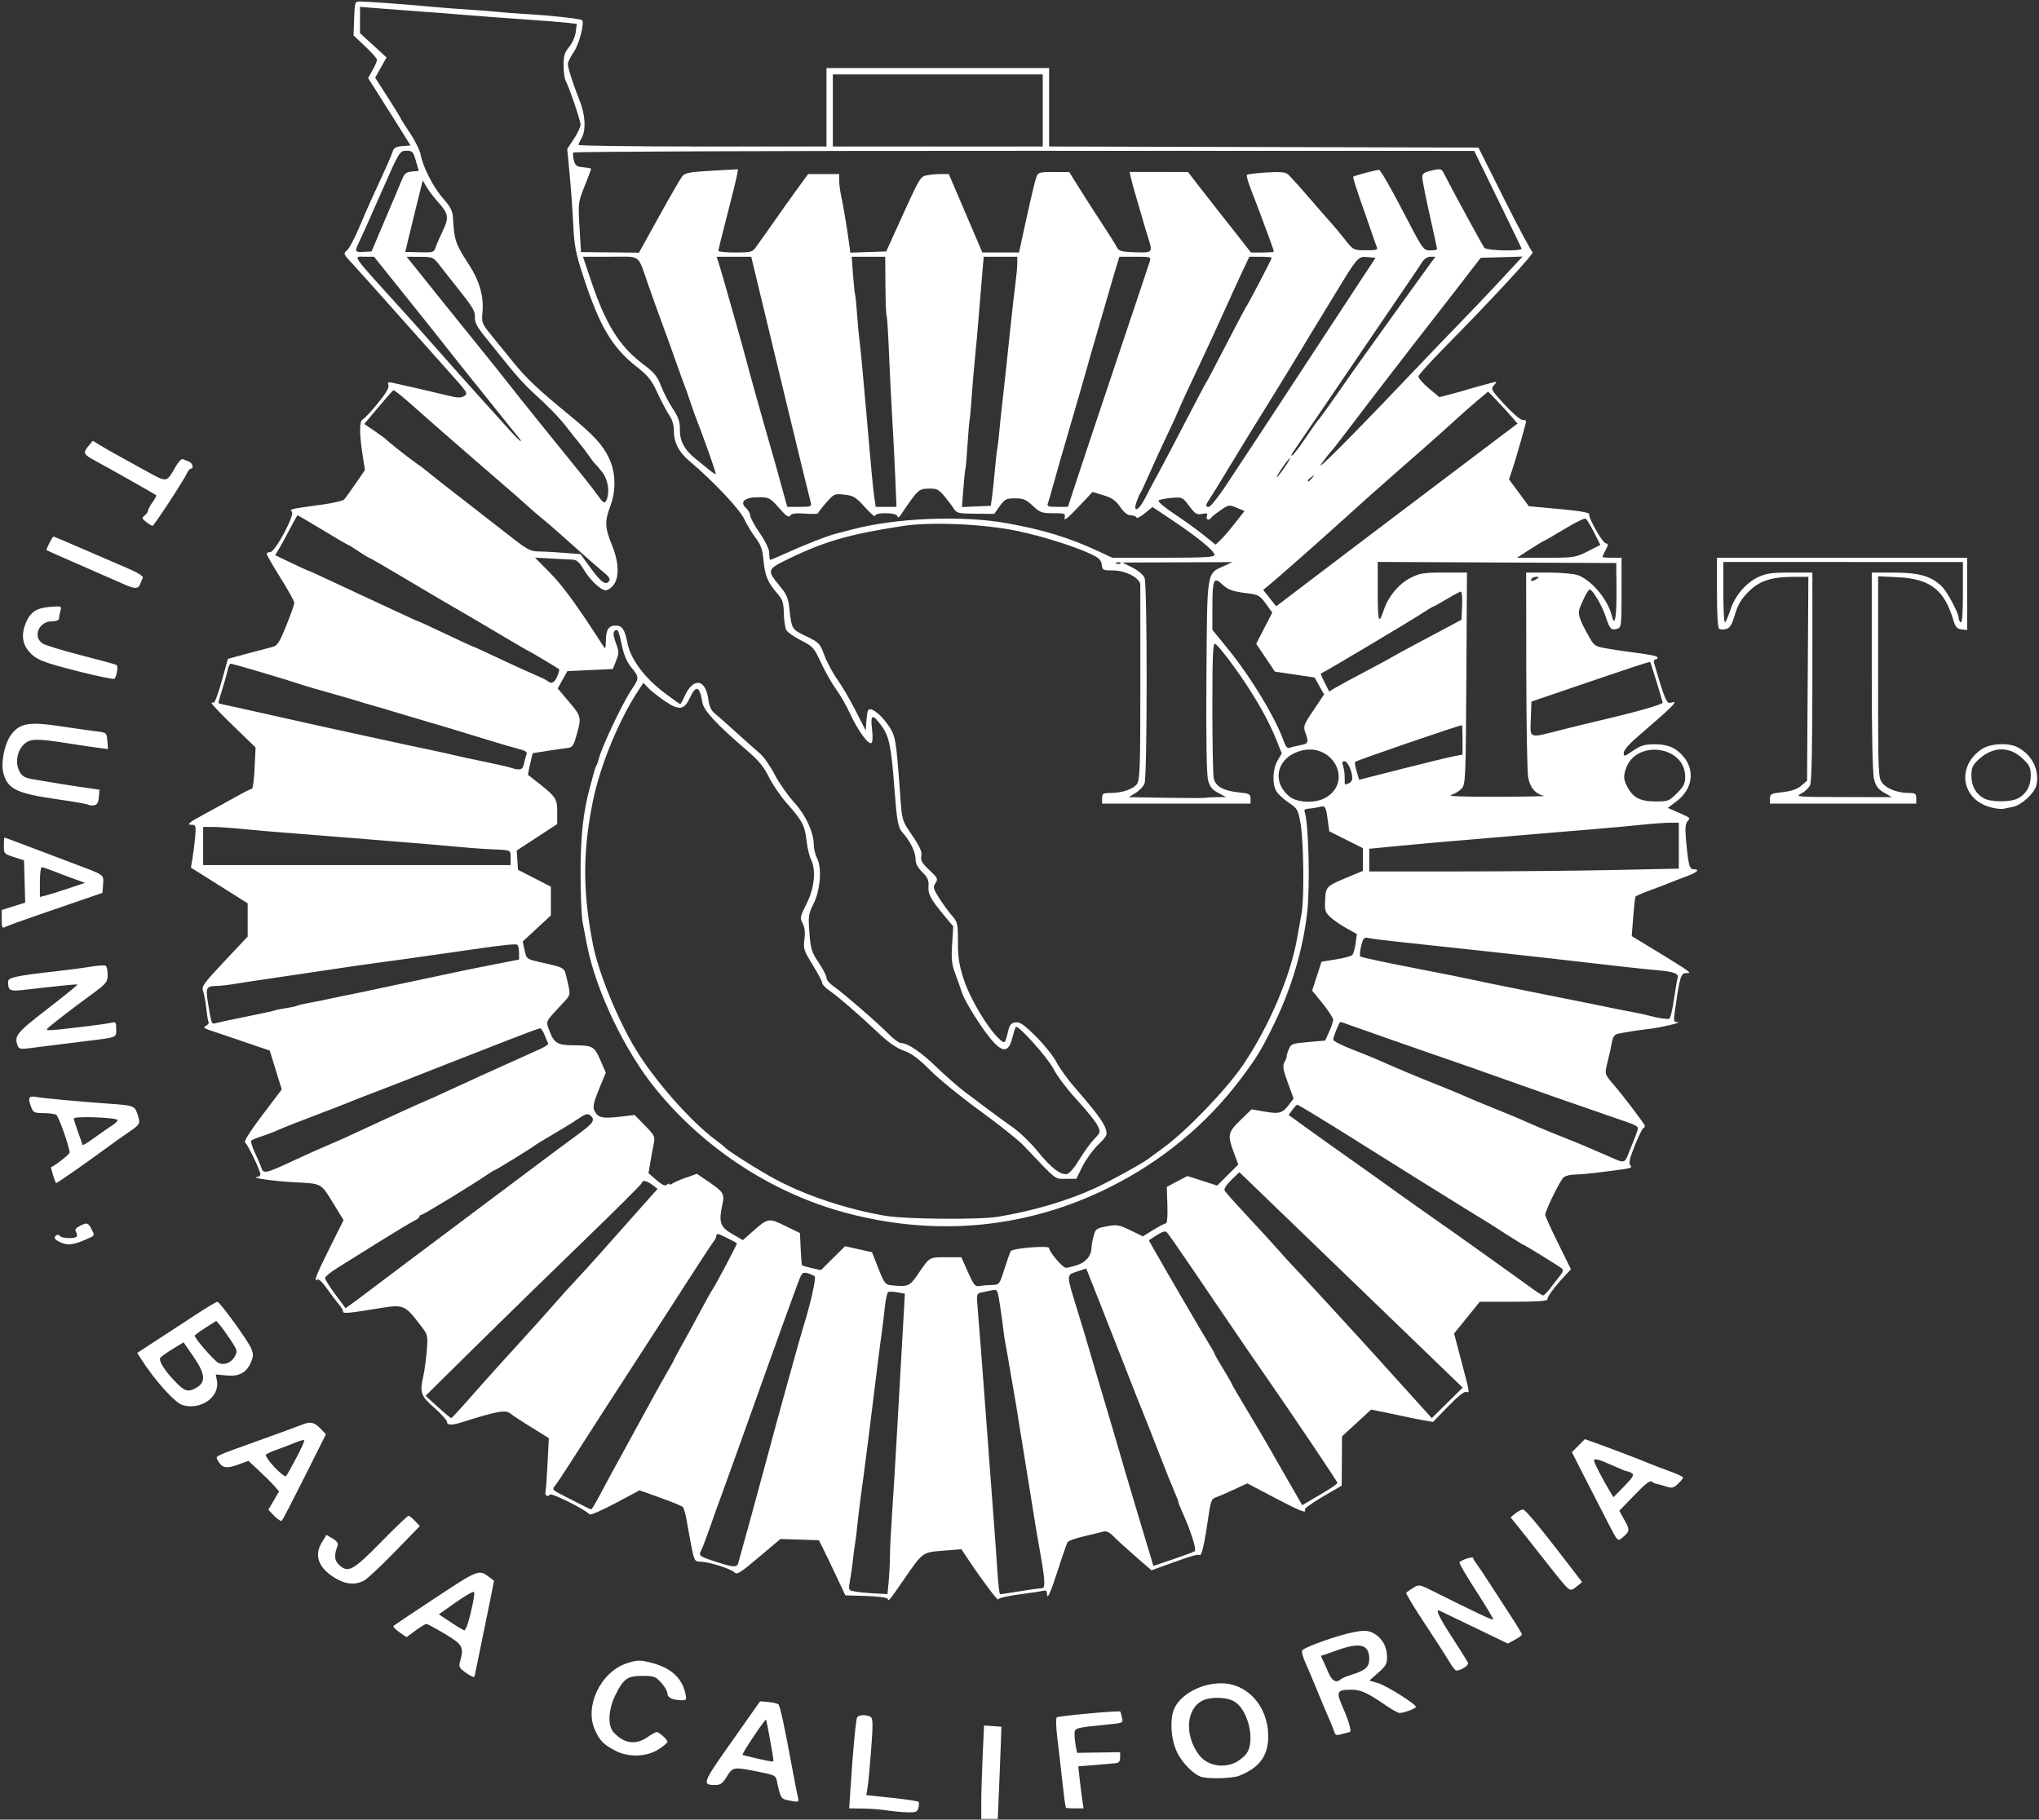 <svg width="866" height="773" viewBox="0 0 866 773" fill="none" xmlns="http://www.w3.org/2000/svg">
<rect x="0" y="0" width="866" height="773" fill="#333333" stroke="none"/>
<path d="M416.763 765.743C416.765 761.904 417.031 752.969 417.355 745.887L417.944 733.011L421.629 733.28L425.314 733.55L425.141 738.953C425.046 741.925 424.699 750.738 424.371 758.539L423.774 772.721H420.267H416.76L416.763 765.743ZM376.688 769.078C374.212 768.692 369.594 768.341 366.427 768.298L360.668 768.219L361.243 759.439C362.335 742.781 363.501 730.437 364.069 729.519C364.755 728.409 368.119 728.331 369.783 729.386C370.767 730.009 370.807 732.484 370.005 743.104C369.467 750.231 368.781 757.534 368.48 759.332L367.933 762.602L378.87 763.746C384.886 764.376 389.977 765.164 390.183 765.498C390.39 765.832 390.328 766.986 390.047 768.063C389.608 769.741 388.941 770.003 385.363 769.9C383.068 769.834 379.164 769.464 376.688 769.078ZM452.712 767.994C452.366 766.831 451.827 762.796 451.058 755.612C450.554 750.907 449.673 743.278 449.1 738.657C448.51 733.902 448.399 729.95 448.843 729.549C449.498 728.957 475.482 726.582 475.825 727.082C475.887 727.173 476.192 728.306 476.501 729.6C477.057 731.921 476.98 731.962 471 732.551C456.393 733.988 456.381 733.991 456.381 736.706C456.381 738.066 456.627 740.408 456.927 741.91L457.473 744.641L466.607 744.499L475.741 744.356V746.607C475.741 748.199 475.214 748.911 473.94 749.037C472.95 749.134 468.951 749.477 465.054 749.799L457.969 750.383L458.574 755.924C458.906 758.972 459.411 762.985 459.696 764.842L460.213 768.219H456.496C454.452 768.219 452.749 768.118 452.712 767.994ZM334.398 764.733C331.714 764.157 331.378 763.533 329.927 756.432C329.492 754.302 328.792 753.971 321.841 752.605C311.442 750.562 311.247 750.593 308.702 754.712C306.896 757.634 305.963 758.311 303.761 758.3C298.008 758.271 298.278 757.561 310.806 739.796L322.831 722.745L326.347 723.049C328.281 723.216 330.192 723.666 330.593 724.049C331.336 724.757 333.197 733.382 336.627 752.01C337.676 757.706 338.738 763.075 338.987 763.942C339.466 765.609 338.924 765.703 334.398 764.733ZM328.512 747.959C328.512 746.789 325.609 730.812 325.347 730.543C325.184 730.375 322.802 733.595 320.054 737.699C317.307 741.803 315.196 745.298 315.365 745.466C315.637 745.739 326.145 748.157 327.837 748.337C328.208 748.376 328.512 748.206 328.512 747.959ZM510.74 754.991C507.316 754.32 501.745 748.683 499.617 743.736C497.109 737.907 496.811 729.457 498.967 725.328C502.046 719.435 510.402 715.091 518.659 715.091C529.691 715.091 538.409 724.682 538.64 737.072C538.801 745.727 535.04 750.963 526.178 754.418C523.563 755.438 514.699 755.766 510.74 754.991ZM524.245 748.968C525.879 748.285 528.134 746.563 529.256 745.141C533.17 740.178 530.505 727.245 524.72 723.126C521.665 720.95 514.557 720.598 510.757 722.434C503.749 725.82 502.985 737.138 509.203 745.465C512.433 749.79 518.754 751.262 524.245 748.968ZM261.426 743.759C256.339 741.12 254.788 739.559 252.698 734.969C248.116 724.913 255.072 710.291 266.195 706.597C270.279 705.241 271.599 705.173 275.639 706.114C284.569 708.192 289.586 712.506 291.102 719.41C291.674 722.013 291.531 722.293 289.638 722.282C285.774 722.259 283.488 721.226 283.488 719.502C283.488 718.577 282.306 716.497 280.861 714.88C278.448 712.18 277.792 711.939 272.851 711.939C266.441 711.939 264.766 713.136 261.319 720.183C258.351 726.248 258.03 733.044 260.577 735.859C264.932 740.67 269.872 741.43 274.848 738.053C276.672 736.815 278.49 735.802 278.888 735.802C279.93 735.802 283.488 739.019 283.486 739.959C283.486 740.397 281.721 741.869 279.565 743.231C274.56 746.392 266.931 746.614 261.426 743.759ZM566.61 735.503C566.277 734.429 565.275 731.93 564.383 729.949C563.491 727.967 561.277 722.7 559.463 718.242C557.65 713.785 555.365 708.376 554.386 706.223C553.408 704.07 552.796 701.816 553.027 701.215C553.55 699.851 568.56 694.521 575.353 693.287C579.295 692.571 580.968 692.64 582.926 693.599C586.68 695.438 588.964 699.083 589.078 703.414C589.167 706.799 588.765 707.58 585.396 710.569L581.615 713.925L585.305 715.031C588.944 716.121 601.359 723.912 601.359 725.106C601.359 725.804 596.319 727.697 594.461 727.697C593.787 727.697 591.315 726.364 588.968 724.734C581.035 719.227 577.949 717.792 574.068 717.806C567.613 717.829 567.308 718.54 570.577 725.943C572.984 731.391 574.163 735.802 573.213 735.802C573.086 735.802 571.684 736.174 570.098 736.629C567.557 737.357 567.143 737.224 566.61 735.503ZM569.437 713.398C569.907 712.963 571.913 712.107 573.894 711.497C579.915 709.642 581.548 708.209 581.548 704.779C581.548 698.524 577.678 697.506 567.68 701.133C564.266 702.371 561.326 703.384 561.147 703.384C560.968 703.384 561.206 704.093 561.676 704.96C562.147 705.827 563.241 708.258 564.109 710.363C565.635 714.066 567.541 715.152 569.437 713.398ZM197.437 710.319C195.168 708.687 194.794 707.939 195.321 706.086C197.143 699.682 196.626 698.703 189.02 694.145C185.103 691.797 181.536 689.877 181.093 689.877C180.65 689.877 178.575 691.137 176.481 692.676L172.675 695.475L169.587 693.359C167.889 692.196 166.787 690.991 167.138 690.682C167.489 690.373 175.57 684.971 185.096 678.678C203.063 666.807 203.466 666.652 207.716 669.931L209.836 671.566L207.954 680.947C206.918 686.106 205.057 695.19 203.817 701.133C202.577 707.076 201.559 712.04 201.554 712.164C201.526 712.816 199.891 712.083 197.437 710.319ZM198.697 689.652C200.274 684.493 201.721 677.352 201.391 676.361C201.215 675.832 197.769 677.738 193.735 680.598L186.399 685.796L191.495 689.184C194.298 691.048 196.864 692.574 197.197 692.576C197.53 692.577 198.205 691.262 198.697 689.652ZM615.341 705.596C614.022 703.346 609.297 696.011 604.841 689.296C600.385 682.581 596.965 676.861 597.241 676.585C597.517 676.309 598.861 675.387 600.226 674.537C602.65 673.027 602.851 673.06 608.563 675.913C627.135 685.19 633.812 688.34 634.161 687.991C634.377 687.776 631.156 682.368 627.005 675.973C622.854 669.578 619.64 664.052 619.862 663.693C620.462 662.721 625.672 661.047 625.672 661.826C625.672 662.194 626.294 663.288 627.055 664.255C627.816 665.223 630.12 668.648 632.174 671.867C634.229 675.087 638.266 681.308 641.146 685.693C644.026 690.078 646.383 693.965 646.383 694.331C646.383 694.697 645.037 695.721 643.392 696.607L640.402 698.217L626.058 691.283C618.169 687.469 611.512 684.275 611.264 684.186C609.536 683.563 611.259 687.146 616.743 695.582C620.232 700.949 623.278 705.841 623.513 706.453C623.898 707.455 620.444 709.688 618.511 709.688C618.086 709.688 616.66 707.847 615.341 705.596ZM377.015 679.197C376.829 678.667 372.885 678.148 367.859 677.993L359.03 677.72L355.003 669.166C352.788 664.461 350.259 659.193 349.383 657.46L347.79 654.308L339.622 654.051L331.453 653.793L322.304 661.519C314.245 668.323 312.996 669.087 311.828 667.918C310.324 666.415 301.411 663.585 297.662 663.421C294.571 663.286 294.926 664.332 291.543 645.379C291.109 642.944 290.404 640.602 289.976 640.175C289.549 639.748 285.243 637.984 280.408 636.256L271.617 633.114L261.242 638.648C255.398 641.765 250.618 643.803 250.294 643.314C249.082 641.484 234.101 633.994 233.523 634.929C232.762 636.16 231.237 635.222 231.675 633.793C231.861 633.19 232.256 627.801 232.553 621.817L233.094 610.939L225.649 606.327C221.554 603.79 217.649 601.23 216.972 600.638C214.824 598.759 211.552 599.329 195.627 604.358C191.795 605.568 189.838 605.45 189.838 604.007C189.838 603.334 187.407 600.643 184.435 598.028C178.587 592.88 178.182 591.638 179.888 584.07C180.335 582.089 180.946 577.485 181.246 573.838C181.762 567.582 181.653 567.024 179.31 563.933C171.985 554.267 171.574 554.076 161.576 555.698C147.625 557.961 145.714 558.135 145.713 557.144C145.712 556.6 144.801 555.086 143.687 553.78C142.573 552.473 140.339 549.515 138.722 547.206C137.105 544.897 135.383 543.255 134.895 543.557C133.104 544.663 134.136 541.958 139.963 530.265L145.919 518.315L142.05 512.022C136.072 502.297 137.166 502.915 124.693 502.222C115.455 501.709 105.504 500.225 109.47 499.952C110.089 499.91 110.595 499.434 110.595 498.895C110.595 497.323 105.147 485.996 104.071 485.331C103.469 484.959 106.287 480.5 111.379 473.769L119.667 462.813L117.114 454.555L114.561 446.296L103.348 442.486C97.181 440.39 90.758 438.211 89.075 437.644C86.52 436.784 86.263 436.474 87.518 435.771C88.345 435.308 88.831 434.622 88.599 434.245C88.366 433.869 87.921 431.205 87.61 428.325C87.299 425.445 86.683 422.136 86.24 420.971C85.523 419.087 86.52 417.701 95.314 408.367L105.192 397.881V390.82V383.76L98.664 379.631C95.073 377.36 89.651 373.945 86.614 372.043L81.092 368.585L81.817 364.217C82.216 361.815 82.717 357.723 82.929 355.122C83.281 350.829 83.147 350.395 81.468 350.395C78.956 350.395 80.128 349.446 87.633 345.402C91.1 343.534 96.708 340.449 100.095 338.546C103.483 336.643 106.584 335.087 106.987 335.087C107.39 335.087 107.907 331.136 108.136 326.307L108.551 317.527L99.218 308.498C94.084 303.533 89.884 299.153 89.884 298.765C89.884 298.378 90.244 298.283 90.684 298.555C91.124 298.827 92.678 294.738 94.139 289.47L96.794 279.891L104.82 277.711C109.235 276.513 114.038 275.244 115.495 274.892C117.832 274.327 118.546 273.258 121.573 265.788C123.459 261.133 125.003 256.767 125.003 256.085C125.003 255.404 122.369 250.65 119.15 245.522C115.931 240.394 113.297 235.801 113.297 235.315C113.297 234.83 113.937 234.489 114.72 234.558C116.706 234.732 125.239 218.943 123.978 217.424C122.998 216.243 122.456 216.371 137.16 214.31C141.617 213.685 145.669 212.735 146.164 212.198C146.66 211.661 148.847 208.635 151.025 205.473L154.986 199.723L153.946 192.89C152.574 183.873 152.623 178.709 154.086 178.147C154.729 177.9 157.571 174.867 160.403 171.406C163.909 167.12 165.367 164.632 164.974 163.607C164.51 162.398 164.817 162.193 166.536 162.563C171.752 163.686 186.209 167.033 190.577 168.13C194.247 169.051 195.76 169.089 197.039 168.29C198.956 167.093 199.139 167.364 188.04 154.99C184.708 151.276 175.51 140.942 167.6 132.028C159.69 123.113 151.52 114.004 149.446 111.786C145.841 107.93 145.749 107.692 147.351 106.383C148.274 105.629 150.56 101.366 152.431 96.909C154.303 92.451 156.961 86.373 158.338 83.402C163.949 71.294 166.21 66.193 166.797 64.316C167.27 62.804 168.233 62.275 170.894 62.065L174.373 61.79L169.02 53.235C166.076 48.53 162.017 42.09 160 38.924L156.333 33.167L158.227 29.797C159.269 27.943 160.122 25.973 160.122 25.418C160.122 24.864 157.878 22.303 155.136 19.727L150.15 15.044L150.408 7.842C150.66 0.829 150.726 0.64 152.918 0.638C155.891 0.637 171.812 1.803 183.084 2.849C188.037 3.308 195.736 3.903 200.193 4.17C204.651 4.436 209.919 4.855 211.9 5.099C213.881 5.343 219.351 5.752 224.056 6.008C233.28 6.511 246.633 7.976 247.206 8.549C248.318 9.66 246.006 18.678 243.761 21.99C242.351 24.069 241.189 26.378 241.177 27.121C241.152 28.76 243.336 35.568 246.234 42.88C248.634 48.937 248.949 55.262 247.019 58.638C246.311 59.877 245.717 61.193 245.7 61.565C245.682 61.936 269.373 62.24 298.346 62.24H351.024V45.581V28.922H398.3H445.575V45.577V62.232L536.749 62.461L627.923 62.691L638.965 84.752C645.039 96.886 650.421 106.954 650.927 107.125C651.876 107.445 633.87 126.945 614.013 147.104C607.796 153.416 602.589 159.136 602.441 159.816C602.294 160.497 604.232 162.777 606.748 164.884L611.323 168.715L615.571 167.619C617.907 167.017 620.832 166.205 622.07 165.814C624.097 165.175 627.05 164.353 633.776 162.556C635.924 161.982 635.958 162.032 634.521 163.65C633.087 165.264 633.304 165.66 639.026 171.874C642.333 175.465 645.746 178.403 646.611 178.403C647.476 178.403 648.184 178.627 648.184 178.902C648.184 179.719 643.734 195.293 642.261 199.634L640.897 203.652L645.115 209.352L649.334 215.052L662.272 216.235C670.88 217.022 675.132 217.758 674.979 218.432C674.611 220.05 680.505 230.477 681.967 230.793C683.131 231.046 683.129 231.395 681.947 233.66C681.207 235.079 680.601 236.396 680.601 236.587C680.601 236.778 682.425 236.934 684.653 236.934H688.706V251.731C688.706 265.716 688.607 266.56 686.913 267.098C684.351 267.911 683.706 267.248 682.011 262.068C680.473 257.366 676.406 250.441 675.181 250.441C674.514 250.441 672.386 254.454 670.846 258.616C670.017 260.857 670.979 263.619 675.115 270.868C677.165 274.462 677.54 274.682 683.21 275.613C686.48 276.15 690.371 276.738 691.857 276.92C700.615 277.991 704.014 278.677 704.014 279.373C704.014 279.804 703.581 280.157 703.053 280.157C702.524 280.157 702.297 280.866 702.547 281.733C706.963 296.997 707.855 299.113 709.637 298.547C713.216 297.411 711.332 299.329 695.144 313.303C691.819 316.174 689.606 318.799 689.606 319.875C689.606 321.519 689.933 321.441 693.595 318.921C696.881 316.661 698.478 316.177 702.645 316.177C708.401 316.177 711.814 317.636 715.05 321.483C719.97 327.33 718.789 335.261 712.257 340.236L708.344 343.216L712.707 345.121C718.133 347.49 718.011 347.369 716.633 349.029C715.806 350.026 715.656 352.216 716.094 356.93C717.101 367.771 717.52 369.305 719.475 369.305C722.241 369.305 720.671 370.697 715.975 372.408C713.606 373.271 710.452 374.488 708.966 375.112C707.481 375.735 703.724 377.168 700.618 378.295C697.512 379.422 694.815 380.597 694.625 380.905C694.434 381.212 693.996 385.111 693.651 389.567L693.023 397.67L703.696 404.146C709.566 407.707 715.18 411.24 716.17 411.996C717.956 413.36 717.955 413.372 716.009 413.4C713.92 413.431 713.465 414.953 711.493 428.512C710.718 433.839 710.773 434.145 712.522 434.232C714.75 434.343 705.032 436.606 699.962 437.157C696.3 437.554 690.764 438.418 687.169 439.152C685.696 439.452 685.028 440.427 684.586 442.927C684.258 444.78 683.435 448.49 682.757 451.17C681.461 456.292 681.45 456.249 685.283 460.704C689.486 465.59 698.611 477.617 698.611 478.271C698.611 478.68 698.287 479.149 697.892 479.314C697.497 479.479 695.878 482.817 694.295 486.732C692.188 491.943 691.675 494.16 692.379 495.008C693.428 496.272 693.68 496.213 679.654 497.996C675.419 498.534 670.532 498.975 668.795 498.975C667.058 498.975 664.973 499.481 664.161 500.1C662.715 501.203 656.288 514.285 656.288 516.126C656.288 516.64 658.744 522.044 661.745 528.134L667.202 539.208L664.221 542.408C660.173 546.753 657.189 550.832 657.189 552.02C657.189 552.69 652.612 553.004 642.846 553.004H628.504L623.039 559.745L617.573 566.486L620.364 577.079C624.357 592.236 624.286 591.827 622.807 591.259C622.015 590.956 619.071 593.302 615.077 597.42L608.627 604.072L604.318 603.307C601.947 602.886 598.387 602.172 596.406 601.722C594.425 601.271 590.449 600.433 587.571 599.859L582.338 598.817L576.16 604.5L569.982 610.184L569.912 620.658L569.842 631.131L561.747 635.842C557.295 638.434 553.875 640.913 554.146 641.352C555.27 643.171 551.923 641.833 541.149 636.157L529.77 630.162L523.909 632.876C520.686 634.368 517.204 635.857 516.173 636.184C514.588 636.687 514.124 637.997 513.18 644.643C511.639 655.489 510.357 661.135 509.548 660.635C508.739 660.135 506.163 660.879 496.36 664.44L489.064 667.09L482.403 661.313C478.739 658.136 474.552 654.321 473.098 652.835C471.232 650.928 469.908 650.286 468.596 650.652C467.573 650.938 463.9 651.828 460.433 652.63C456.966 653.432 453.827 654.542 453.456 655.098C453.086 655.654 451.293 660.769 449.472 666.464C446.189 676.732 444.675 680.039 444.675 676.939C444.675 675.86 444.168 675.486 443.099 675.779C442.232 676.015 437.572 676.723 432.743 677.35C427.914 677.978 423.963 678.917 423.963 679.437C423.963 680.419 417.167 671.403 411.555 662.977L408.333 658.139L400.615 658.753C391.703 659.462 392.004 659.242 383.915 670.967C377.496 680.27 377.422 680.359 377.015 679.197ZM377.449 671.61C377.732 668.532 377.965 663.786 377.968 661.062C377.97 658.338 378.38 650.233 378.878 643.052C379.375 635.871 380.208 622.296 380.729 612.886C381.249 603.476 382.064 589.09 382.539 580.919C383.015 572.747 383.608 562.356 383.856 557.828L384.309 549.596L381.158 549.005C379.426 548.68 377.65 548.635 377.212 548.906C376.774 549.177 376.156 551.932 375.839 555.028C375.522 558.124 374.892 563.292 374.438 566.511C373.985 569.73 373.183 575.908 372.657 580.241C369.885 603.081 367.673 620.453 365.407 637.199C364.938 640.666 364.336 645.731 364.07 648.455C363.804 651.179 363.401 654.42 363.173 655.659C362.946 656.897 362.524 660.114 362.236 662.809C361.948 665.503 361.384 669.459 360.985 671.6C360.325 675.132 360.434 675.531 362.169 675.909C364.357 676.386 367.852 676.736 373.21 677.013L376.935 677.205L377.449 671.61ZM431.167 676.299C436.948 675.354 440.374 674.872 442.733 674.671C443.994 674.564 443.784 670.753 441.961 660.611C440.534 652.674 439.355 645.584 437.471 633.597C436.459 627.158 435.25 619.662 434.785 616.938C434.32 614.214 433.501 609.149 432.965 605.682C431.797 598.128 431.484 596.245 429.74 586.321C429 582.112 428.202 577.452 427.965 575.966C427.728 574.48 427.304 572.14 427.023 570.765C426.742 569.391 426.378 566.959 426.215 565.362C426.052 563.765 425.417 559.123 424.803 555.047C423.705 547.747 423.653 547.643 421.349 548.125C420.063 548.394 418.041 548.814 416.855 549.058C414.729 549.495 414.708 549.602 415.322 556.88C415.997 564.88 417.124 579.517 418.592 599.378C420.851 629.925 421.31 636.061 422.159 647.104C422.654 653.543 423.324 662.964 423.647 668.04C423.97 673.117 424.478 677.267 424.775 677.263C425.071 677.26 427.948 676.826 431.167 676.299ZM313.561 663.988C314.275 661.634 323.901 626.448 325.816 619.189C329.143 606.585 339.872 567.811 341.141 563.809C344.154 554.307 346.719 542.938 346.006 542.241C345.547 541.792 344.145 541.172 342.892 540.863C340.771 540.34 340.468 540.696 338.538 545.977C334.051 558.251 329.148 571.801 326.709 578.667C325.302 582.629 322.549 590.329 320.591 595.777C318.634 601.224 314.934 611.557 312.369 618.739C309.804 625.92 306.946 633.822 306.018 636.298C305.089 638.775 303.065 644.448 301.519 648.905C299.973 653.362 298.295 657.758 297.79 658.673C296.583 660.857 296.968 661.152 304.043 663.456C311.521 665.891 312.959 665.972 313.561 663.988ZM507.398 659.002C508.362 658.406 505.7 650.115 501.799 641.565C501.087 640.004 500.505 638.463 500.505 638.139C500.505 637.815 499.749 635.85 498.826 633.773C497.902 631.695 494.635 623.511 491.566 615.587C488.497 607.663 485.627 600.369 485.188 599.378C484.749 598.388 481.55 590.284 478.078 581.369C474.606 572.454 469.418 559.247 466.55 552.02L461.334 538.88L457.42 540.193C452.785 541.747 452.772 541.042 457.717 557.056C459.553 562.999 461.388 569.077 461.795 570.563C462.203 572.049 463.814 577.519 465.376 582.72C469.022 594.857 477.017 621.982 477.984 625.492C478.393 626.978 480.622 634.475 482.937 642.151C485.252 649.828 487.756 658.163 488.502 660.674L489.857 665.239L498.116 662.437C502.658 660.895 506.835 659.35 507.398 659.002ZM254.726 635.173C256.481 631.83 261.597 622.408 266.095 614.236C270.594 606.065 275.736 596.666 277.524 593.351C279.311 590.037 281.992 585.257 283.481 582.731C284.971 580.205 286.19 577.989 286.19 577.808C286.19 577.626 287.751 574.706 289.659 571.319C291.568 567.932 295.072 561.513 297.447 557.056C299.822 552.598 302.075 548.546 302.454 548.051C303.595 546.559 313.216 528.4 312.976 528.191C312.228 527.54 305.456 524.188 304.888 524.188C304.509 524.188 304.199 524.61 304.199 525.127C304.199 525.643 303.78 526.555 303.268 527.153C302.444 528.114 294.028 541.043 279.699 563.359C277.155 567.321 272.565 574.413 269.5 579.118C266.434 583.823 261.581 591.319 258.715 595.777C255.849 600.234 251.679 606.717 249.449 610.184C247.218 613.651 243.445 619.527 241.063 623.241C238.681 626.956 236.311 630.484 235.797 631.082C234.364 632.749 234.554 632.988 239.139 635.285C241.492 636.463 245.037 638.272 247.019 639.303C249 640.335 250.826 641.195 251.078 641.215C251.33 641.235 252.971 638.516 254.726 635.173ZM564.664 632.534C566.521 631.373 568.041 630.201 568.041 629.93C568.041 629.437 547.902 599.484 538.418 585.871C535.658 581.909 531.57 575.988 529.333 572.714C520.16 559.28 513.297 549.19 505.209 537.245C500.514 530.311 496.218 524.171 495.662 523.601C494.902 522.821 493.817 523.101 491.291 524.729L487.931 526.895L489.825 530.269C494.116 537.916 511.703 568.106 513.68 571.219C514.853 573.066 515.813 574.781 515.813 575.03C515.813 575.28 517.434 578.132 519.415 581.369C521.396 584.605 523.017 587.427 523.017 587.64C523.017 587.852 526.016 593.012 529.682 599.105C533.348 605.199 537.501 612.232 538.912 614.734C540.322 617.237 544.088 623.814 547.279 629.35L553.081 639.417L557.184 637.031C559.441 635.719 562.807 633.696 564.664 632.534ZM198.843 594.694C202.557 590.455 208.433 583.873 211.9 580.067C224.327 566.425 232.82 556.988 236.256 553.004C238.178 550.775 241.855 546.723 244.428 543.999C247 541.275 251.675 536.139 254.815 532.586C257.956 529.033 264.746 521.386 269.904 515.593L279.283 505.06L277.108 503.388C274.801 501.614 272.682 501.165 272.682 502.45C272.682 502.876 261.438 514.09 247.694 527.37C233.95 540.651 213.265 560.842 201.727 572.239L180.749 592.962L185.969 597.705C188.84 600.313 191.391 602.437 191.639 602.424C191.886 602.412 195.128 598.933 198.843 594.694ZM613.755 582.269C609.646 578.307 589.495 558.857 568.976 539.046C548.457 519.235 530.474 501.886 529.016 500.492L526.364 497.958L522.926 501.314C520.75 503.439 519.731 505.103 520.149 505.85C520.512 506.499 524.889 511.397 529.874 516.735C534.86 522.072 540.892 528.668 543.279 531.392C545.665 534.116 547.866 536.547 548.168 536.795C548.864 537.364 576.304 567.205 584.7 576.521C588.167 580.368 594.853 587.772 599.558 592.975L608.112 602.434L614.67 595.954L621.227 589.473L613.755 582.269ZM153.818 550.592C154.991 549.649 177.844 532.489 226.758 495.823C234.026 490.375 242.672 483.945 245.972 481.535C252.123 477.041 252.943 475.689 250.665 473.798C249.613 472.925 248.602 473.228 245.487 475.346C243.358 476.793 238.581 479.737 234.872 481.888C231.163 484.038 227.719 486.137 227.218 486.551C225.883 487.654 210.423 497.174 209.965 497.174C209.751 497.174 208.478 497.942 207.136 498.881C201.799 502.617 179.744 516.084 178.964 516.084C178.506 516.084 178.132 516.424 178.132 516.84C178.132 517.255 177.164 518.036 175.982 518.575C174.799 519.114 168.113 523.13 161.122 527.499C154.132 531.869 146.084 536.896 143.237 538.67C140.39 540.445 138.06 542.37 138.06 542.948C138.06 543.526 140.014 546.639 142.403 549.866L146.746 555.734L149.607 553.706C151.18 552.591 153.076 551.19 153.818 550.592ZM658.213 547.512C659.383 545.978 661.249 543.593 662.359 542.213C663.918 540.276 664.123 539.502 663.259 538.816C661.824 537.677 647.242 528.691 646.828 528.691C646.656 528.691 643.532 526.766 639.885 524.413C632.682 519.765 632.838 519.863 622.97 513.838C616.643 509.975 589.238 492.874 576.145 484.619C563.393 476.578 551.359 469.261 550.932 469.287C550.684 469.303 549.769 470.295 548.898 471.492L547.315 473.669L556.429 480.244C561.442 483.86 567.867 488.439 570.708 490.42C573.548 492.401 578.264 495.744 581.187 497.849C593.2 506.499 604.878 514.802 610.814 518.913C616.998 523.196 641.669 540.799 650.324 547.103C652.739 548.863 655.023 550.302 655.4 550.302C655.777 550.302 657.043 549.047 658.213 547.512ZM389.856 541.297C394.926 533.879 394.572 534.093 401.764 534.093H408.308L411.111 540.402C413.578 545.953 414.166 546.664 416.012 546.322C417.166 546.108 419.54 545.903 421.287 545.867C424.433 545.8 424.486 545.733 426.572 539.151C427.732 535.494 428.955 532.058 429.29 531.516C430.071 530.252 445.575 528.995 445.575 530.195C445.575 531.83 451.36 538.596 452.747 538.582C453.507 538.575 455.751 538.012 457.732 537.331C461.376 536.079 463.543 533.377 463.577 530.041C463.587 529.051 463.996 526.795 464.487 525.028C465.317 522.042 465.712 521.756 470.11 520.952C474.427 520.163 475.303 520.312 480.127 522.655L485.412 525.224L489.867 522.455C492.316 520.932 494.716 519.686 495.198 519.686C495.72 519.686 495.969 516.548 495.814 511.945L495.552 504.205L499.926 501.894L504.3 499.583L510.629 501.621L516.959 503.66L521.444 499.175L525.929 494.69L524.023 489.595C521.253 482.191 521.483 481.068 526.844 475.859L531.571 471.264L537.261 472.244C543.508 473.32 544.713 472.945 547.648 469.014L549.408 466.656L546.951 459.92C544.857 454.178 544.659 452.873 545.614 451.09C546.23 449.939 546.623 448.879 546.488 448.734C546.353 448.589 546.723 447.311 547.31 445.895C548.321 443.453 548.753 443.286 555.597 442.68L562.817 442.041L564.509 438.315C565.439 436.267 566.209 433.976 566.22 433.226C566.231 432.476 564.226 429.374 561.765 426.332L557.29 420.801L559.289 414.674L561.287 408.547L567.364 407.567C570.707 407.028 573.843 406.185 574.334 405.694C574.826 405.203 575.467 402.994 575.759 400.786L576.29 396.77L571.907 394.349C569.496 393.018 566.404 390.891 565.036 389.623C562.795 387.546 562.575 386.807 562.818 382.178C563.118 376.471 563.077 376.508 574.119 371.94L578.847 369.984V365.152V360.32L571.701 356.727L564.555 353.135L563.979 348.838C563.125 342.457 562.959 342.176 560.419 342.813C559.177 343.125 557.138 343.439 555.888 343.511C554.291 343.602 553.765 344.033 554.119 344.958C555.772 349.271 556.462 376.324 555.205 387.5C553.443 403.157 548.497 419.881 541.192 434.877C535.844 445.856 533.919 449.04 527.212 458.003C512.46 477.714 493.104 493.655 470.338 504.841C435.909 521.757 398.182 525.402 360.17 515.485C328.612 507.251 299.317 488.262 278.376 462.466C265.303 446.361 253.126 420.859 249.371 401.722C248.837 398.998 247.988 394.622 247.484 391.998C246.98 389.373 246.568 379.952 246.568 371.062C246.568 354.995 247.711 344.68 250.674 333.995C251.401 331.376 252.169 328.523 252.382 327.654C252.595 326.786 253.018 325.673 253.322 325.181C253.626 324.69 254.03 323.577 254.22 322.708C255.286 317.845 264.556 298.275 268.531 292.499C271.502 288.18 271.476 287.593 268.139 283.544C266.273 281.28 264.998 278.309 264.147 274.244C262.777 267.694 262.294 266.772 260.944 268.123C260.34 268.726 260.544 270.382 261.556 273.113C262.939 276.845 262.95 277.507 261.676 280.705L260.282 284.209L250.632 284.66L240.983 285.11L238.92 288.787L236.858 292.464L241.736 298.227C247.033 304.485 247.083 304.759 244.531 313.475C243.578 316.732 242.91 317.572 241.13 317.755C239.911 317.88 236.062 318.429 232.576 318.975L226.238 319.968L225.154 324.533C224.558 327.043 224.168 329.142 224.288 329.197C224.408 329.251 226.471 330.862 228.873 332.775C236.162 338.582 236.663 339.368 236.663 344.993V350.057L228.061 355.689L219.46 361.32L219.732 365.403L220.004 369.486L226.983 373.081L233.962 376.675V382.785V388.896L227.985 394.432L222.009 399.969L222.808 403.684C223.592 407.333 223.703 407.422 229.009 408.645C240.469 411.288 239.571 410.719 240.837 416.145C242.395 422.822 242.445 422.529 239.139 426.08C231.275 434.526 231.71 433.6 233.457 438.176C235.365 443.171 236.864 444.042 243.583 444.057C251.685 444.076 252.442 444.497 255.003 450.402L257.297 455.692L254.634 462.149C251.673 469.329 251.484 470.793 253.224 473.085C254.633 474.941 256.81 475.184 264.128 474.305L269.531 473.655L273.934 478.144C277.946 482.234 278.281 482.899 277.707 485.626C277.361 487.272 276.707 490.814 276.254 493.496L275.429 498.373L278.783 501.286C281.209 503.392 282.449 503.944 283.263 503.277C283.882 502.771 284.389 502.658 284.389 503.027C284.389 503.396 284.895 503.303 285.514 502.82C286.133 502.338 288.743 501.203 291.315 500.3L295.99 498.657L299.869 501.292C307.445 506.438 307.816 506.998 306.789 511.751C305.175 519.228 305.858 521.253 310.988 524.207L315.527 526.819L319.463 523.327C326.179 517.369 326.482 517.314 333.549 520.788L339.768 523.845L340.06 530.537C340.221 534.218 340.493 537.37 340.666 537.542C340.838 537.714 342.703 538.243 344.809 538.716L348.64 539.577L353.773 534.497L358.906 529.417L364.633 530.689L370.36 531.961L373.068 538.84C375.535 545.105 376.017 545.743 378.483 545.997C385.71 546.742 386.302 546.498 389.856 541.297ZM423.86 516.901C438.848 514.426 453.509 510.089 465.298 504.644C471.309 501.869 485.177 494.252 487.448 492.48C487.943 492.093 490.982 489.858 494.201 487.512C504.155 480.26 521.079 462.617 528.122 452.149C539.056 435.901 548.062 414.722 550.906 398.571C551.517 395.104 552.38 390.323 552.825 387.946C553.976 381.792 553.695 357.41 552.386 349.945C551.345 344.002 551.065 343.497 547.472 341.084C545.377 339.677 543.006 337.523 542.203 336.298C540.23 333.287 540.441 326.773 542.631 323.061L544.397 320.067L542.271 314.745C539.506 307.828 535.741 300.747 530.441 292.501C524.937 283.938 517.48 274.092 516.038 273.484C515.152 273.111 514.912 278.822 514.912 300.334C514.912 315.362 515.169 328.942 515.483 330.511C516.188 334.039 519.543 335.945 526.27 336.639C530.626 337.088 531.121 337.356 531.121 339.265V341.39H499.604H468.087V339.139C468.087 337.139 468.464 336.887 471.464 336.883C476.65 336.875 481.468 335.217 482.972 332.922C484.134 331.148 484.33 324.97 484.324 290.418C484.319 268.183 484.311 249.296 484.306 248.448C484.288 245.644 478.109 242.337 472.891 242.337C468.454 242.337 468.192 242.206 467.922 239.868C467.7 237.944 466.744 236.977 463.585 235.483C456.636 232.195 443.111 227.916 432.518 225.653C418.269 222.609 395.613 221.582 383.515 223.433C360.832 226.903 350.026 230.019 334.662 237.523C325.705 241.897 325.614 242.203 331.226 248.994C334.054 252.417 334.795 254.137 335.251 258.344C336.228 267.339 336.201 267.295 342.39 270.28C347.888 272.932 348.229 273.29 350.148 278.421C351.252 281.372 353.723 285.977 355.639 288.652C357.555 291.328 361.048 297.299 363.402 301.92L367.682 310.323L367.939 306.721C368.081 304.74 368.371 302.615 368.585 301.999C369.291 299.962 373.395 302.708 376.869 307.543C380.415 312.48 380.559 313.294 382.416 338.909C383.114 348.541 383.137 348.613 387.435 354.903C390.705 359.689 391.642 361.796 391.299 363.59C390.933 365.506 391.583 366.654 394.706 369.605C398.269 372.971 398.469 373.399 397.313 375.163C396.187 376.882 396.344 377.524 398.871 381.52C400.416 383.964 402.845 387.295 404.268 388.922C406.715 391.721 406.854 392.326 406.854 400.184C406.854 406.882 407.351 410.003 409.422 416.324C412.021 424.256 419.514 436.819 424.29 441.253C426.818 443.6 426.833 443.586 428.254 437.742C428.856 435.265 429.522 434.531 431.362 434.313C433.236 434.091 434.976 435.309 440.09 440.424C443.604 443.937 447.494 448.817 448.736 451.268C449.978 453.719 453.524 458.62 456.614 462.16C465.226 472.022 468.686 476.659 469.622 479.599C470.41 482.07 470.148 482.611 466.356 486.358C464.089 488.598 461.089 492.759 459.689 495.603L457.145 500.776H452.671C447.78 500.776 449.312 501.982 434.719 486.631C432.463 484.258 424.178 477.656 416.308 471.96C408.438 466.265 398.938 458.532 395.197 454.777C390.145 449.706 387.219 447.532 383.828 446.328C380.706 445.219 377.277 442.821 372.985 438.748C365.122 431.284 355.975 423.374 352.15 420.731C350.54 419.619 349.223 418.211 349.223 417.603C349.223 416.995 347.393 413.528 345.155 409.899C341.397 403.803 341.13 402.976 341.651 399.042C342.04 396.112 341.809 394.007 340.91 392.291C339.689 389.96 339.8 389.406 342.609 383.828C345.954 377.189 346.681 369.517 344.396 364.983C343.722 363.646 342.904 360.187 342.578 357.296C341.838 350.73 340.748 348.623 334.434 341.546C331.654 338.431 328.125 333.309 326.591 330.163C324.525 325.926 322.254 323.114 317.828 319.314C304.252 307.661 298.904 301.924 298.316 298.387C297.144 291.334 295.6 290.82 292.92 296.591C290.54 301.714 288.321 301.935 282.126 297.669C279.459 295.832 276.379 293.373 275.282 292.205L273.286 290.081L271.339 292.998C263.077 305.377 254.979 324.951 251.878 340.039C247.447 361.593 247.441 379.016 251.854 401.305C254.2 413.151 262.056 432.478 269.777 445.396C277.625 458.526 293.159 476.235 303.749 484.124C305.73 485.6 307.554 487.058 307.801 487.364C308.929 488.758 322.5 497.337 329.413 501.026C342.418 507.967 359.947 513.78 376.06 516.497C384.714 517.956 415.878 518.219 423.86 516.901ZM458.378 492.671C460.323 489.452 463.177 485.504 464.72 483.898C467.481 481.026 467.503 480.931 466.096 478.045C465.309 476.432 461.389 471.566 457.384 467.233C453.38 462.9 448.924 457.024 447.482 454.176C445.047 449.367 432.434 435.275 431.448 436.261C431.212 436.496 430.52 438.647 429.909 441.041C427.904 448.902 424.197 447.114 415.532 434.105C412.385 429.381 409.291 423.911 408.656 421.949C408.021 419.987 406.692 416.233 405.703 413.606C404.231 409.697 403.991 407.444 404.382 401.187L404.859 393.543L400.588 388.403C395.129 381.833 394.065 379.753 394.358 376.224C394.541 374.014 393.936 372.702 391.72 370.5C389.677 368.47 388.845 366.806 388.845 364.753C388.845 361.944 386.401 357.036 383.345 353.709C381.379 351.568 380.928 349.058 379.789 333.93C378.534 317.244 377.62 312.827 374.543 308.562C370.562 303.044 369.621 303.292 370.36 309.664C370.746 312.989 370.642 315.289 370.09 315.63C368.785 316.437 364.374 310.37 361.078 303.234C359.506 299.83 356.791 295.099 355.044 292.72C353.298 290.341 350.451 285.325 348.718 281.573C345.735 275.118 345.279 274.607 340.225 272.056C337.287 270.573 334.466 268.579 333.955 267.625C333.444 266.671 332.972 263.471 332.905 260.514C332.802 255.952 332.384 254.678 330.146 252.114C326.087 247.46 324.886 244.598 324.283 238.144C323.838 233.384 323.167 231.461 320.91 228.489C319.361 226.448 317.182 222.829 316.069 220.447C314.107 216.248 302.731 204.204 292.992 196.015C288.253 192.03 286.19 187.993 286.19 182.709C286.19 180.54 285.459 178.105 284.335 176.526C283.315 175.094 281.072 170.874 279.351 167.148C276.686 161.381 275.343 159.684 270.322 155.738C259.923 147.566 254.579 138.466 247.626 117.095C244.455 107.348 243.893 104.386 243.446 95.068C243.162 89.147 242.476 79.57 241.92 73.786L240.91 63.271L243.739 58.999C245.295 56.65 246.568 53.926 246.568 52.946C246.568 51.252 241.87 37.427 240.167 34.112C239.726 33.252 239.364 30.346 239.364 27.653C239.364 23.696 239.813 22.224 241.702 19.979C242.988 18.451 244.253 15.615 244.513 13.678L244.985 10.155L241.049 9.688C238.884 9.431 230.63 8.776 222.705 8.234C214.781 7.691 203.84 6.875 198.392 6.421C192.944 5.966 182.409 5.155 174.98 4.617C167.551 4.079 159.548 3.471 157.195 3.266L152.918 2.893L152.899 8.479L152.879 14.064L158.527 19.238L164.174 24.411L161.758 28.717L159.343 33.024L164.685 41.327C167.623 45.893 170.027 49.801 170.027 50.011C170.027 50.221 171.839 53.095 174.054 56.398C176.268 59.7 178.342 63.886 178.662 65.698C179.58 70.907 184.084 79.658 188.301 84.429C191.308 87.83 192.216 89.606 192.379 92.406C192.952 102.262 193.38 103.512 199.323 112.667C203.671 119.365 205.555 126.104 204.922 132.694C204.499 137.097 204.647 137.467 208.956 142.751C211.416 145.768 215.562 150.87 218.169 154.09C223.532 160.712 228.908 165.779 241.548 176.122C252.343 184.957 256.028 188.974 258.804 194.936C261.551 200.836 261.691 208.485 259.175 215.107C256.785 221.393 256.901 224.217 259.839 231.378C263.032 239.159 263.153 245.815 260.158 249.003C258.896 250.346 257.503 251.009 256.603 250.694C254.179 249.847 250.162 245.748 247.753 241.662C246.247 239.107 244.852 237.814 243.556 237.774C242.489 237.74 238.374 237.526 234.412 237.297L227.208 236.881L233.689 243.436C239.022 248.829 245.69 258.011 256.196 274.429C257.116 275.868 257.276 275.525 257.321 272.008C257.379 267.512 258.535 265.749 261.426 265.749C264.258 265.749 265.346 267.34 266.49 273.154C267.839 280.007 273.617 287.815 282.129 294.283C285.591 296.915 288.633 299.067 288.888 299.067C289.143 299.067 289.915 297.75 290.603 296.141C294.255 287.6 299.725 288.195 300.872 297.257C301.217 299.983 302.063 301.845 303.467 302.97C304.613 303.889 308.792 307.591 312.754 311.196C316.716 314.802 321.219 318.804 322.76 320.091C324.301 321.378 327.101 325.379 328.983 328.984C330.864 332.588 334.533 337.853 337.135 340.684C342.148 346.136 345.621 353.57 345.621 358.845C345.621 360.484 346.281 363.146 347.086 364.761C349.175 368.947 348.381 378.277 345.436 384.163C343.37 388.29 343.232 389.304 343.774 396.32C344.303 403.164 344.717 404.495 347.695 408.906C349.526 411.618 351.024 414.529 351.024 415.373C351.024 416.217 352.341 417.821 353.951 418.936C357.983 421.731 373.204 434.92 377.589 439.419C379.57 441.451 381.887 443.121 382.739 443.129C385.615 443.158 391.062 446.863 397.849 453.409C401.564 456.991 406.966 461.719 409.854 463.915C417.925 470.053 424.807 475.139 430.466 479.148C433.3 481.155 437.958 485.693 440.817 489.232C446.332 496.059 450.339 499.159 453.135 498.765C454.14 498.623 456.297 496.117 458.378 492.671ZM124.553 493.098C129.369 490.848 135.797 487.966 138.836 486.693C141.876 485.42 146.795 483.239 149.766 481.846C160.505 476.811 180.986 467.458 181.273 467.458C181.435 467.458 185.353 465.693 189.98 463.537C197.079 460.228 208.401 455.089 229.293 445.694C231.43 444.733 233.024 443.665 232.836 443.321C232.648 442.976 231.974 441.377 231.338 439.768C230.703 438.158 229.819 436.841 229.375 436.841C228.93 436.841 222.79 439.11 215.73 441.882C208.671 444.654 196.614 449.365 188.937 452.351C181.261 455.337 173.764 458.286 172.278 458.905C170.793 459.524 165.12 461.722 159.672 463.789C154.224 465.857 148.956 467.917 147.965 468.367C146.975 468.817 140.694 471.252 134.008 473.778C127.322 476.304 120.23 479.101 118.249 479.994C116.268 480.887 113.027 482.128 111.046 482.751C109.064 483.374 107.138 484.161 106.764 484.499C106.391 484.838 107.046 487.119 108.22 489.568C109.395 492.018 110.65 494.968 111.01 496.124C111.835 498.771 112.943 498.523 124.553 493.098ZM691.403 490.645C692.017 489.035 693.034 486.503 693.664 485.017C694.293 483.531 695.067 481.457 695.382 480.408C696.018 478.291 696.22 478.4 683.753 474.165C673.72 470.758 649.093 462.13 635.127 457.131C628.688 454.826 621.192 452.188 618.468 451.27C612.627 449.3 579.244 437.629 573.556 435.568C571.388 434.782 569.469 434.14 569.29 434.14C568.808 434.14 566.239 440.501 566.246 441.679C566.249 442.237 569.795 444.062 574.125 445.734C578.455 447.406 583.619 449.502 585.6 450.392C592.296 453.4 601.773 457.392 609.013 460.253C612.975 461.819 617.534 463.676 619.143 464.379C625.674 467.231 628.274 468.32 636.027 471.451C640.485 473.251 644.942 475.093 645.933 475.544C650.873 477.794 656.519 480.174 663.042 482.758C667.004 484.328 671.461 486.14 672.947 486.786C674.433 487.431 677.472 488.74 679.701 489.695C681.929 490.649 684.766 491.885 686.004 492.44C689.512 494.013 690.208 493.782 691.403 490.645ZM104.699 431.86C111.114 430.572 116.593 429.376 116.875 429.202C117.157 429.028 119.193 428.616 121.401 428.287C123.609 427.957 125.722 427.498 126.097 427.267C126.471 427.035 128.911 426.462 131.518 425.993C134.126 425.524 138.083 424.732 140.311 424.235C142.54 423.737 146.39 422.938 148.866 422.459C151.342 421.981 157.218 420.749 161.923 419.722C166.628 418.695 174.53 417.018 179.482 415.995C184.435 414.972 190.108 413.771 192.089 413.326C195.905 412.469 198.78 411.886 212.125 409.261L220.454 407.622V404.725C220.454 403.132 220.094 401.606 219.655 401.335C218.922 400.882 213.793 401.433 199.293 403.523C196.321 403.952 190.648 404.762 186.686 405.324C182.724 405.887 176.848 406.726 173.629 407.189C170.41 407.652 164.737 408.425 161.022 408.907C157.308 409.388 147.583 410.792 139.411 412.026C131.239 413.261 120.298 414.883 115.098 415.63C109.897 416.378 103.165 417.404 100.136 417.911C97.107 418.417 93.46 418.838 92.032 418.845C87.703 418.868 87.3 419.589 88.267 425.585C89.801 435.109 89.826 435.179 91.49 434.673C92.34 434.414 98.284 433.149 104.699 431.86ZM710.945 424.623C711.583 420.2 712.286 416.104 712.508 415.521C713.202 413.7 710.99 412.792 704.464 412.22C700.997 411.916 694.716 411.274 690.507 410.794C686.297 410.314 679.003 409.484 674.298 408.95C669.593 408.416 662.299 407.581 658.089 407.096C653.879 406.61 646.585 405.8 641.88 405.296C637.175 404.792 629.679 403.975 625.222 403.48C615.572 402.409 605.088 401.277 592.804 399.978C587.851 399.454 582.739 398.802 581.444 398.528C579.292 398.073 579.004 398.364 578.107 401.897C577.567 404.024 577.411 406.026 577.761 406.345C578.11 406.664 588.122 408.814 600.008 411.121C611.894 413.429 623.24 415.7 625.222 416.167C627.203 416.634 639.156 419.082 651.786 421.607C664.415 424.131 675.356 426.323 676.099 426.477C686.175 428.572 691.501 429.639 694.108 430.084C695.842 430.38 698.678 431.003 700.412 431.469C704.147 432.473 707.73 433.043 708.926 432.823C709.4 432.737 710.308 429.046 710.945 424.623ZM684.507 369.61L713.019 369.014V359.254V349.494H709.364C707.354 349.494 701.985 349.885 697.433 350.362C692.88 350.839 683.888 351.664 677.45 352.195C671.011 352.725 661.083 353.555 655.388 354.039C649.692 354.523 640.17 355.328 634.226 355.828C609.662 357.894 603.089 358.473 592.579 359.496L581.548 360.57V365.388V370.206H618.771C639.244 370.206 668.825 369.937 684.507 369.61ZM216.852 364.352C216.852 360.89 217.564 361.142 206.497 360.689C204.516 360.608 198.032 360.087 192.089 359.532C186.146 358.978 175.813 358.101 169.127 357.585C162.441 357.069 152.513 356.268 147.065 355.804C141.617 355.34 131.284 354.518 124.103 353.976C116.921 353.434 107.33 352.609 102.788 352.143C98.246 351.677 92.674 351.295 90.406 351.295H86.282V359.4V367.504H151.567H216.852V364.352ZM563.27 338.725C574.765 331.716 565.917 315.328 552.577 318.92C542.452 321.646 539.803 331.767 547.516 338.257C550.969 341.162 558.886 341.398 563.27 338.725ZM712.224 336.994C715.088 334.129 715.72 332.864 715.72 329.99C715.72 316.57 694.283 314.021 690.401 326.979C689.526 329.898 689.6 331.003 690.84 333.617C693.238 338.67 696.36 340.428 702.994 340.461C708.47 340.488 708.886 340.332 712.224 336.994ZM517.012 338.649L520.765 338.609L517.422 336.844C514.838 335.479 513.857 334.254 513.102 331.45C512.448 329.022 512.214 314.487 512.393 287.514C512.695 242.056 512.425 243.797 519.702 240.509L523.467 238.809L500.104 238.892L476.742 238.975L481.005 241.142C483.558 242.439 485.615 244.22 486.133 245.583C487.295 248.64 487.282 329.717 486.119 332.776C485.636 334.047 483.925 335.886 482.315 336.865L479.39 338.644L495.125 338.905C503.779 339.048 511.4 339.058 512.059 338.927C512.719 338.796 514.948 338.671 517.012 338.649ZM655.838 338.075C652.085 337.309 649.759 334.569 649.015 330.037C648.617 327.614 648.267 307.093 648.238 284.434L648.184 243.237H657.505C662.631 243.237 668.203 243.696 669.886 244.256C675.803 246.225 682.891 254.611 684.588 261.65C685.826 266.788 686.661 262.097 686.557 250.586L686.454 239.185L635.802 238.953L585.15 238.72V251.514C585.15 264.39 585.582 265.619 587.777 258.996C589.643 253.367 594.125 248.005 599.059 245.5C603.003 243.496 604.632 243.237 613.281 243.237H623.049L622.785 288.168C622.532 330.997 622.439 333.188 620.792 335.007C619.842 336.056 617.816 337.277 616.29 337.721C614.482 338.246 621.199 338.512 635.577 338.485C647.711 338.462 656.828 338.278 655.838 338.075ZM572.92 332.739C573.703 332.438 574.344 331.486 574.344 330.622C574.344 327.701 572.375 323.38 571.044 323.38C570.058 323.38 569.904 323.898 570.441 325.406C570.837 326.521 571.138 328.75 571.109 330.359C571.081 331.969 571.156 333.286 571.276 333.286C571.397 333.286 572.136 333.04 572.92 332.739ZM617.793 321.201L621.169 320.597V314.335C621.169 310.89 621.068 308.073 620.944 308.073C619.64 308.081 576.226 323 575.553 323.672C575.315 323.91 575.602 325.714 576.191 327.681L577.262 331.256L595.839 326.53C606.056 323.931 615.935 321.533 617.793 321.201ZM222.53 324.506C222.805 323.144 223.283 321.374 223.593 320.573C224.035 319.432 223.241 318.887 219.916 318.049C217.583 317.462 211.988 315.83 207.484 314.422C198.688 311.675 184.276 307.341 174.079 304.378C170.613 303.371 166.763 302.216 165.525 301.812C164.287 301.408 161.45 300.578 159.221 299.968C156.993 299.358 154.156 298.518 152.918 298.102C151.68 297.687 146.209 296.095 140.761 294.565C135.314 293.035 129.843 291.441 128.605 291.022C121.592 288.65 98.971 281.958 97.965 281.958C97.561 281.958 96.957 283.275 96.622 284.885C96.287 286.494 95.241 290.209 94.299 293.139C93.356 296.069 92.695 298.577 92.831 298.712C92.966 298.847 94.08 299.149 95.307 299.384C96.534 299.618 104.832 301.454 113.747 303.464C131.608 307.491 142.67 309.936 155.619 312.719C160.324 313.73 167.416 315.273 171.378 316.148C175.34 317.024 181.013 318.229 183.985 318.826C186.956 319.424 190.806 320.277 192.539 320.723C194.273 321.169 199.946 322.4 205.146 323.46C210.346 324.519 215.614 325.713 216.852 326.113C220.883 327.415 222.007 327.097 222.53 324.506ZM552.218 316.579C555.734 315.92 555.933 315.432 554.406 311.211C553.444 308.549 553.664 307.943 557.873 301.692L562.368 295.015L560.343 291.413L558.319 287.811L549.898 286.558L541.477 285.305L537.506 279.399L533.535 273.493L536.949 266.861L540.363 260.229L537.636 256.461C535.214 253.114 534.396 252.628 530.319 252.116C523.318 251.237 521.739 250.682 518.993 248.138C515.484 244.886 514.943 246.182 514.926 257.873L514.912 267.556L521.058 275.075C531.212 287.496 541.818 305.02 545.397 315.286C546.074 317.226 546.834 318.015 547.704 317.681C548.418 317.407 550.45 316.911 552.218 316.579ZM662.251 310.297C667.143 309.044 674.591 307.218 678.8 306.24C694.337 302.629 706.262 299.253 706.153 298.496C705.99 297.369 701.143 281.559 700.863 281.24C700.634 280.981 695.226 282.766 664.843 293.133L650.435 298.049L650.165 305.312C649.845 313.931 649.161 313.649 662.251 310.297ZM580.197 285.111C585.645 282.252 590.508 279.622 591.003 279.269C591.498 278.915 596.158 276.367 601.359 273.606C606.559 270.846 613.042 267.392 615.766 265.93L620.719 263.273L620.985 257.308C621.132 254.026 620.905 251.342 620.482 251.342C620.059 251.342 617.357 252.76 614.479 254.493C611.6 256.227 609.063 257.645 608.841 257.645C608.619 257.645 606.736 258.759 604.658 260.121C598.997 263.831 563.851 284.783 560.999 286.148C560.841 286.224 561.569 287.967 562.617 290.022L564.524 293.759L567.408 292.035C568.994 291.087 574.749 287.971 580.197 285.111ZM236.675 287.332C237.297 285.83 237.65 284.465 237.46 284.298C236.839 283.753 224.781 276.555 224.489 276.555C224.333 276.555 218.195 272.977 210.849 268.603C203.502 264.229 195.668 259.627 193.44 258.375C191.211 257.124 182.149 251.787 173.303 246.517C164.456 241.246 157.018 236.934 156.774 236.934C156.53 236.934 154.53 235.718 152.328 234.233C150.127 232.747 148.161 231.531 147.961 231.531C147.761 231.531 142.9 228.695 137.16 225.228C131.419 221.761 126.579 218.924 126.404 218.924C126.229 218.924 124.783 221.457 123.191 224.552C121.598 227.648 119.526 231.453 118.584 233.009L116.873 235.837L123.629 239.087C127.344 240.874 130.55 242.337 130.753 242.337C130.956 242.337 135.884 244.583 141.705 247.329C147.526 250.074 154.152 253.163 156.43 254.193C158.708 255.223 164.332 257.839 168.927 260.007C173.522 262.175 177.452 263.948 177.661 263.948C177.87 263.948 183.147 266.38 189.388 269.351C195.628 272.323 200.902 274.754 201.107 274.754C201.312 274.754 206.25 277.013 212.082 279.774C217.913 282.535 224.715 285.641 227.197 286.675C229.679 287.71 232.095 288.895 232.566 289.309C234.172 290.724 235.543 290.064 236.675 287.332ZM575.695 231.985C581.638 227.488 595.821 216.752 607.212 208.127C618.603 199.502 631.662 189.633 636.233 186.196L644.542 179.946L641.717 176.698C640.163 174.912 637.353 171.852 635.473 169.898L632.055 166.347L627.288 170.336C624.665 172.53 620.494 176.207 618.018 178.506C613.547 182.657 603.094 191.926 593.372 200.36C587.816 205.179 577.306 214.558 568.027 222.977C560.43 229.87 543.268 245 539.443 248.177L536.509 250.614L539.263 254.09L542.016 257.567L553.453 248.865C559.743 244.078 569.752 236.483 575.695 231.985ZM258.815 246.693C259.184 246.096 258.531 244.895 257.292 243.894C255.011 242.051 245.747 233.906 238.061 226.984C235.559 224.731 232.093 221.749 230.36 220.356C228.626 218.964 225.587 216.339 223.606 214.523C221.625 212.706 217.049 208.693 213.436 205.603C209.824 202.514 205.569 198.834 203.981 197.426C202.393 196.018 197.244 191.539 192.539 187.472C187.834 183.405 181.26 177.64 177.93 174.661C171.351 168.774 167.713 165.796 167.102 165.796C166.888 165.796 164.015 169.019 160.718 172.958L154.723 180.12L158.998 183.029C161.35 184.629 163.476 186.167 163.724 186.447C164.605 187.445 173.231 194.284 176.331 196.443C178.064 197.65 180.293 199.315 181.283 200.142C183.529 202.017 191.58 208.331 202.939 217.123C207.738 220.838 214.644 226.207 218.287 229.055C223.676 233.268 225.543 234.234 228.31 234.238C230.18 234.241 235.047 234.503 239.125 234.821L246.54 235.398L251.043 241.569C255.393 247.531 257.457 248.891 258.815 246.693ZM652.686 245.939C653.85 245.187 653.827 245.064 652.514 245.052C651.677 245.045 650.741 245.444 650.435 245.939C649.731 247.078 650.923 247.078 652.686 245.939ZM475.948 239.091C475.648 238.792 474.872 238.76 474.222 239.02C473.503 239.308 473.717 239.521 474.766 239.564C475.715 239.603 476.247 239.391 475.948 239.091ZM332.313 235.675C341.705 231.409 351.794 227.459 355.527 226.587C356.27 226.413 359.245 225.644 362.138 224.877C380.391 220.038 408.305 218.88 427.115 222.182C442.819 224.938 454.326 228.458 466.865 234.339L472.397 236.934H494.105C511.676 236.934 515.813 236.703 515.813 235.724C515.813 234.076 508.822 228.31 498.262 221.25L489.476 215.375L486.215 218.063C484.421 219.542 482.817 220.34 482.649 219.838C482.482 219.335 481.421 218.924 480.291 218.924C478.915 218.924 477.423 217.749 475.769 215.362C473.85 212.594 472.269 211.487 468.668 210.394L464.035 208.988L457.854 215.532C453.627 220.008 451.822 221.436 452.142 220.05C452.587 218.125 452.346 218.024 447.294 218.024C442.455 218.024 441.677 217.741 438.636 214.872C435.808 212.205 434.654 211.72 431.124 211.72C427.351 211.72 426.729 212.035 424.611 215.011L422.27 218.301L414.337 218.237C406.977 218.177 406.307 218.017 405.053 216.015C404.31 214.828 402.487 212.422 401.001 210.668C398.623 207.862 397.823 207.491 394.314 207.574C390.151 207.672 389.838 207.971 382.448 218.924C381.761 219.941 381.419 219.997 381.063 219.149C380.776 218.466 378.852 218.024 376.163 218.024C373.242 218.024 371.722 218.407 371.696 219.149C371.675 219.769 369.713 218.105 367.337 215.453C363.5 211.172 362.529 210.576 358.67 210.141C354.438 209.664 354.234 209.754 350.874 213.58C348.975 215.741 347.422 217.752 347.422 218.049C347.422 218.346 344.946 218.41 341.919 218.191C337.885 217.899 336.201 218.124 335.611 219.034C334.993 219.988 333.893 219.234 330.855 215.773C327.093 211.488 326.678 211.268 322.28 211.226C316.398 211.17 313.955 213.193 316.799 215.766C317.793 216.666 318.607 218.103 318.607 218.959C318.607 219.815 320.43 223.179 322.659 226.434C325.278 230.259 326.711 233.321 326.711 235.093C326.711 236.601 326.902 237.834 327.135 237.834C327.368 237.834 329.698 236.863 332.313 235.675ZM674.329 234.217L679.711 231.5L677.025 226.178C675.547 223.251 673.95 220.617 673.477 220.324C673.003 220.031 668.927 222.028 664.42 224.761C659.913 227.494 656.05 229.73 655.837 229.73C655.623 229.73 652.941 231.351 649.876 233.332L644.303 236.934H656.624C668.541 236.934 669.123 236.845 674.329 234.217ZM524.403 222.388L528.564 217.092L525.241 215.703C522.02 214.358 521.808 214.39 518.375 216.769C516.427 218.119 514.625 219.562 514.37 219.975C513.519 221.351 512.01 220.747 512.581 219.259C513.044 218.051 512.688 217.883 510.557 218.31C508.302 218.761 507.6 218.333 505.087 214.979C502.241 211.181 502.143 211.136 497.527 211.515C494.955 211.727 492.499 212.231 492.07 212.636C491.64 213.041 494.68 215.62 498.823 218.369C502.967 221.117 508.586 225.17 511.31 227.375L516.263 231.383L518.253 229.533C519.347 228.516 522.115 225.3 524.403 222.388ZM486.177 211.946C487.367 209.593 490.004 204.629 492.036 200.915C494.068 197.2 499.29 187.272 503.641 178.853C507.992 170.433 511.847 163.139 512.208 162.644C512.569 162.149 516.417 154.855 520.758 146.435C525.099 138.016 528.953 130.722 529.321 130.227C530.279 128.939 540.126 110.072 540.126 109.523C540.126 109.271 537.987 109.065 535.372 109.065H530.618L527.712 115.227C526.114 118.616 522.636 126.213 519.984 132.111C517.332 138.008 513.532 146.278 511.541 150.488C505.316 163.647 500.505 174.066 500.505 174.387C500.505 174.557 498.331 179.278 495.674 184.879C493.017 190.479 489.524 198.101 487.911 201.815C486.299 205.53 484.681 208.974 484.318 209.469C483.954 209.965 483.214 211.687 482.672 213.296C481.101 217.969 483.62 216.998 486.177 211.946ZM344.405 213.747C343.984 212.234 338.406 189.396 334.782 174.35C333.828 170.388 330.802 157.827 328.059 146.435C325.315 135.044 322.168 121.977 321.064 117.398L319.057 109.072L311.706 109.068L304.356 109.065L305.196 111.541C306.104 114.213 316.762 151.858 317.242 154.089C317.59 155.7 324.438 180.176 326.691 187.857C327.563 190.828 329.645 198.224 331.318 204.291L334.361 215.322H339.601C344.159 215.322 344.785 215.117 344.405 213.747ZM380.264 203.391C379.998 196.829 379.393 184.976 378.921 177.052C378.449 169.128 377.814 156.363 377.51 148.687C377.206 141.01 376.775 134.431 376.552 134.066C376.329 133.701 376.106 127.926 376.056 121.234L375.966 109.065H368.846H361.727L362.278 116.494C362.58 120.58 362.988 124.531 363.183 125.274C363.379 126.017 363.764 129.867 364.04 133.829C364.315 137.791 364.745 142.451 364.995 144.184C365.245 145.918 365.862 151.996 366.366 157.691C366.871 163.387 367.677 172.403 368.159 177.727C368.64 183.051 369.422 191.914 369.896 197.422C370.37 202.929 371.023 209.21 371.349 211.379L371.94 215.322H376.344H380.747L380.264 203.391ZM421.368 210.82C421.683 208.591 422.215 203.526 422.551 199.564C422.887 195.602 423.317 191.752 423.506 191.009C423.695 190.266 424.085 187.025 424.374 183.805C424.662 180.586 425.277 174.711 425.739 170.748C426.557 163.737 427.501 154.975 429.426 136.53C429.943 131.577 430.749 124.571 431.217 120.96C431.685 117.349 432.068 113.196 432.068 111.73V109.065H424.936H417.803L417.309 114.693C417.036 117.789 416.377 125.792 415.843 132.478C415.309 139.164 414.494 148.281 414.032 152.739C413.57 157.196 412.971 164.288 412.699 168.497C412.428 172.707 412.03 177.164 411.815 178.403C411.6 179.641 411.191 184.503 410.906 189.208C410.622 193.913 410.231 198.371 410.038 199.114C409.845 199.857 409.438 203.826 409.133 207.935L408.58 215.406L414.688 215.139L420.795 214.872L421.368 210.82ZM458.082 201.59C460.562 194.037 468.241 171.041 475.145 150.488C482.05 129.934 487.974 112.206 488.309 111.091C488.904 109.116 488.75 109.065 482.178 109.065H475.436L474.113 113.343C473.385 115.695 471.925 120.659 470.87 124.374C469.814 128.088 468.578 132.343 468.123 133.829C467.06 137.304 459.909 162.218 459.465 163.995C459.279 164.738 456.864 173.045 454.097 182.455C451.331 191.865 448.291 202.443 447.343 205.962C446.394 209.481 445.363 213.027 445.05 213.841C444.569 215.095 445.179 215.322 449.027 215.322H453.572L458.082 201.59ZM520.479 206.543C523.707 201.714 530.593 191.279 535.782 183.355C548.745 163.555 565.95 137.319 575.904 122.169L584.218 109.516L580.874 109.224C576.781 108.866 576.737 108.915 566.897 125.102C562.821 131.806 558.676 138.602 557.685 140.204C556.695 141.805 553.61 146.901 550.831 151.529C548.052 156.157 542.63 165.008 538.784 171.199C534.937 177.39 531.132 183.537 530.33 184.859C529.527 186.182 526.317 191.449 523.198 196.565C520.079 201.681 517.039 206.676 516.444 207.664C515.849 208.653 514.653 210.539 513.787 211.856C511.896 214.728 511.832 215.322 513.411 215.322C514.07 215.322 517.251 211.372 520.479 206.543ZM257.728 212.097C258.979 208.836 258.229 203.905 256.027 200.92C254.791 199.245 253.455 197.647 253.057 197.368C252.66 197.09 251.367 195.444 250.184 193.711C249.001 191.977 246.995 189.329 245.725 187.826C244.455 186.322 242.201 183.486 240.715 181.522C237.849 177.735 232.497 172.239 225.727 166.131C223.462 164.087 219.221 159.458 216.304 155.843C213.386 152.229 208.865 146.627 206.256 143.395C202.537 138.789 201.553 136.911 201.702 134.703C201.854 132.447 200.737 130.437 196.09 124.601C192.899 120.593 188.87 115.474 187.136 113.224C183.998 109.151 183.961 109.133 178.341 109.099L172.698 109.065L177.441 114.955C180.049 118.194 183.399 122.39 184.885 124.279C186.371 126.168 193.26 134.716 200.193 143.275C207.127 151.833 214.421 160.941 216.402 163.516C219.412 167.427 234.753 186.505 248.578 203.53C250.426 205.806 252.858 208.98 253.981 210.584C256.285 213.873 256.944 214.139 257.728 212.097ZM557.35 202.941C558.47 201.513 558.438 201.481 557.01 202.601C556.143 203.28 555.434 203.99 555.434 204.177C555.434 204.918 556.174 204.441 557.35 202.941ZM545.529 198.663C547.062 196.435 548.114 194.611 547.866 194.611C547.619 194.611 546.162 196.435 544.628 198.663C543.095 200.892 542.043 202.716 542.291 202.716C542.538 202.716 543.995 200.892 545.529 198.663ZM300.561 190.913C298.537 185.27 296.525 179.843 296.092 178.853C295.658 177.862 294.427 174.418 293.355 171.199C292.283 167.979 291.07 164.535 290.659 163.545C290.249 162.554 288.634 158.097 287.071 153.639C285.508 149.182 282.877 141.888 281.225 137.431C279.574 132.973 276.952 125.679 275.399 121.222C270.636 107.546 272.654 109.065 259.256 109.065H247.592L251 119.196C257.229 137.711 263.006 147.017 272.943 154.544C277.912 158.308 279.191 159.851 280.775 163.995C281.817 166.719 284.055 171.047 285.748 173.614C288.139 177.236 288.81 179.161 288.749 182.224C288.648 187.237 290.607 191.011 295.269 194.781C297.297 196.421 300.034 198.64 301.353 199.712C302.671 200.785 303.86 201.552 303.996 201.417C304.131 201.282 302.586 196.555 300.561 190.913ZM598.207 159.97C606.627 151.111 616.757 140.552 620.719 136.506C624.681 132.459 632.136 124.615 637.285 119.073L646.647 108.997L637.77 109.256L628.893 109.516L625.418 114.018C623.506 116.494 620.38 120.547 618.469 123.023C616.559 125.499 612.312 130.97 609.03 135.179C605.748 139.389 601.768 144.496 600.185 146.527C598.602 148.559 594.267 154.183 590.553 159.025C586.838 163.868 582.786 169.137 581.548 170.736C580.31 172.335 576.26 177.652 572.548 182.551C568.836 187.451 565.542 191.662 565.228 191.91C564.914 192.157 563.159 194.386 561.329 196.862C557.684 201.792 573.45 186.021 598.207 159.97ZM554.701 185.769C557.253 181.965 559.601 178.65 559.92 178.403C560.398 178.03 566.758 169.118 572.554 160.698C574.905 157.282 605.202 115.036 607.483 111.992L609.677 109.065L607.544 109.071C606.195 109.074 604.847 109.985 603.877 111.547C603.033 112.906 599.791 117.723 596.673 122.251C593.555 126.78 585.697 138.329 579.212 147.915C569.501 162.27 555.638 182.639 549.131 192.117C548.253 193.395 548.179 193.839 548.92 193.385C549.547 193 552.148 189.574 554.701 185.769ZM220.264 185.832C219.511 184.965 214.367 178.583 208.834 171.649C203.301 164.715 198.119 158.256 197.319 157.294C196.519 156.333 194.002 153.165 191.725 150.255C186.944 144.142 185.24 142.002 170.072 123.064L158.86 109.065H154.938C149.88 109.065 148.343 106.913 172.278 133.343C175.25 136.624 181.936 144.136 187.136 150.037C192.337 155.938 199.023 163.443 201.994 166.714C204.966 169.985 210.363 175.979 213.987 180.035C217.611 184.09 220.814 187.407 221.105 187.407C221.396 187.407 221.018 186.698 220.264 185.832ZM161.616 97.809C163.702 92.857 166.289 86.778 167.364 84.302C168.439 81.826 169.918 78.302 170.651 76.473C171.76 73.703 172.478 73.099 174.933 72.871L177.883 72.596L176.629 68.319C175.49 64.431 175.127 64.041 172.643 64.041C169.784 64.041 169.574 64.382 162.4 80.7C161.747 82.186 160.405 85.225 159.419 87.454C158.433 89.683 156.73 93.532 155.636 96.008C154.541 98.485 153.077 101.687 152.381 103.125C150.564 106.883 150.74 107.21 154.47 107.001L157.822 106.814L161.616 97.809ZM184.939 105.269C185.294 104.138 186.677 100.95 188.012 98.184C190.811 92.385 190.545 90.802 185.905 85.666C184.263 83.849 182.161 81.078 181.234 79.508L179.549 76.655L177.032 86.782C175.648 92.352 173.978 99.184 173.321 101.964L172.126 107.019L178.21 107.172C183.822 107.314 184.344 107.166 184.939 105.269ZM279.91 91.941C284.602 83.473 289.049 75.781 289.791 74.849C290.927 73.423 292.918 73.053 302.293 72.526L313.445 71.9L312.99 74.499C312.74 75.929 310.863 83.56 308.818 91.458C306.773 99.356 305.1 106.143 305.1 106.541C305.1 106.939 308.322 107.264 312.262 107.264C318.658 107.264 319.578 107.048 320.875 105.238C325.898 98.225 329.631 92.954 331.239 90.606C332.255 89.12 335.365 84.764 338.149 80.925L343.21 73.947H349.818H356.427V76.699C356.427 78.214 356.796 81.151 357.246 83.228C358.19 87.58 359.733 96.768 360.568 103.021L361.144 107.331L368.769 107.073L376.393 106.814L381.701 95.108C390.724 75.208 390.819 75.043 393.685 74.467C395.109 74.181 397.781 73.947 399.623 73.947H402.972L410.091 90.59L417.21 107.234L424.999 107.249L432.788 107.264L434.311 100.286C438.101 82.918 439.503 76.957 440.241 75.072C440.964 73.226 441.615 73.048 447.582 73.072L454.13 73.098L458.465 80.051C460.85 83.875 465.199 90.65 468.13 95.108C471.061 99.565 473.74 103.82 474.084 104.563C475.081 106.717 475.949 106.984 482.555 107.177C489.582 107.382 489.645 107.302 487.577 100.767C486.906 98.645 485.843 95.085 485.216 92.857C484.589 90.628 483.351 86.373 482.464 83.401C481.578 80.43 480.607 76.884 480.306 75.522L479.759 73.046L492.158 73.053L504.557 73.06L509.509 79.479C512.233 83.01 515.678 87.413 517.164 89.265C518.649 91.117 522.436 95.924 525.579 99.948L531.293 107.264H536.159C538.836 107.264 541.026 107.07 541.026 106.832C541.026 106.595 540.379 104.67 539.588 102.555C538.797 100.44 537.339 96.481 536.349 93.757C535.358 91.033 534.221 87.994 533.822 87.004C530.52 78.799 529.162 74.705 529.599 74.268C529.882 73.985 533.573 73.538 537.802 73.274C543.606 72.912 545.862 73.101 547.003 74.046C547.834 74.734 551.954 79.292 556.159 84.174C560.363 89.055 564.656 93.972 565.697 95.1C566.738 96.228 569.211 99.207 571.193 101.721C574.779 106.272 574.817 106.292 580.069 106.328C584.742 106.36 585.27 106.185 584.702 104.788C584.35 103.921 583.733 102.199 583.331 100.961C582.929 99.723 580.75 93.469 578.488 87.063C576.226 80.657 574.529 75.262 574.717 75.075C575.168 74.624 584.413 72.17 585.714 72.156C586.271 72.15 590.72 79.845 595.6 89.255C604.373 106.172 604.505 106.364 607.418 106.364C609.038 106.364 610.364 106.144 610.364 105.875C610.364 105.605 608.945 99.054 607.212 91.317C605.478 83.579 604.06 76.371 604.06 75.299C604.06 73.726 604.843 73.17 608.109 72.423C611.983 71.536 612.209 71.598 613.344 73.847C616.513 80.128 629.623 104.249 630.405 105.238C631.445 106.553 646.713 106.853 646.233 105.549C646.068 105.101 641.475 95.592 636.027 84.417L626.122 64.098L435.048 64.07C329.957 64.054 243.764 64.38 243.508 64.794C243.252 65.208 243.356 66.727 243.74 68.171C244.329 70.389 244.949 70.838 247.753 71.074C249.578 71.228 251.071 71.521 251.071 71.726C251.071 71.931 249.818 75.25 248.286 79.101C245.55 85.98 245.512 86.288 246.129 96.596L246.757 107.089L259.068 107.213L271.38 107.337L279.91 91.941ZM442.874 46.932V31.624H398.3H353.726V46.932V62.24H398.3H442.874V46.932ZM664.633 673.443C663.602 672.329 659.275 666.96 655.016 661.512C650.758 656.064 645.988 650.028 644.416 648.098L641.558 644.59L643.62 642.921C644.754 642.002 646.217 641.251 646.872 641.251C647.884 641.251 654.967 649.889 668.845 668.049L671.947 672.107L669.871 673.788C667.237 675.921 666.905 675.899 664.633 673.443ZM141.888 670.118C135.102 665.814 133.348 660.647 136.786 655.084L138.664 652.046L141.306 653.607C143.033 654.626 143.765 655.643 143.418 656.539C141.874 660.525 141.984 662.735 143.819 664.57C147.712 668.463 149.791 667.376 161.708 655.217C167.78 649.022 173.079 643.952 173.482 643.952C173.886 643.952 175.136 644.932 176.26 646.128L178.304 648.304L167.658 659.268C161.802 665.298 155.908 670.802 154.559 671.5C150.69 673.5 146.502 673.044 141.888 670.118ZM683.16 647.332C681.01 643.177 676.63 634.633 673.427 628.346L667.603 616.914L670.378 614.139L673.154 611.363L679.354 613.607C685.918 615.982 696.357 619.986 700.862 621.856C702.348 622.473 706.096 623.897 709.192 625.02C712.287 626.144 714.82 627.348 714.82 627.697C714.82 628.045 713.837 629.253 712.637 630.381C710.712 632.189 710.101 632.314 707.459 631.443C705.812 630.899 704.059 630.418 703.564 630.373C703.068 630.328 702.258 629.956 701.763 629.546C700.733 628.693 699.225 629.886 692.503 636.873L687.746 641.818L689.985 645.825C692.312 649.987 692.242 650.522 689.014 653.247C687.073 654.885 687.064 654.876 683.16 647.332ZM693.138 625.88C692.434 625.435 691.527 625.064 691.124 625.056C690.721 625.049 688.29 624.085 685.721 622.915C679.198 619.943 676.999 619.333 676.999 620.493C676.999 621.395 680.931 628.969 683.967 633.916L685.268 636.036L689.843 631.363C693.456 627.674 694.149 626.52 693.138 625.88ZM116.506 644.012L113.963 641.358L116.244 637.467L118.525 633.575L116.582 631.335C115.514 630.102 112.584 627.179 110.07 624.838L105.501 620.582L100.965 622.24C96.105 624.017 94.239 623.629 92.563 620.497C91.448 618.414 89.916 619.156 111.046 611.549C119.465 608.518 127.285 605.654 128.422 605.184C131.769 603.804 133.525 604.179 136.049 606.814L138.428 609.296L129.415 627.3C124.458 637.202 120.097 645.61 119.725 645.984C119.353 646.359 117.904 645.472 116.506 644.012ZM125.865 619.315C127.924 615.423 129.435 612.064 129.223 611.853C129.011 611.641 127.671 611.938 126.245 612.514C122.457 614.043 120.429 614.819 116.899 616.091C115.165 616.715 113.396 617.533 112.966 617.908C112.536 618.283 114.124 620.663 116.493 623.196C118.863 625.73 121.099 627.485 121.462 627.098C121.825 626.71 123.806 623.208 125.865 619.315ZM77.462 596.871C74.222 595.858 65.691 586.346 59.897 577.284L58.274 574.748L67.551 568.688C72.653 565.355 80.149 560.463 84.209 557.816C88.269 555.169 91.915 553.013 92.313 553.024C93.371 553.053 105.223 569.371 106.648 572.759C107.673 575.198 107.666 576.118 106.603 578.664C104.736 583.131 101.584 584.836 96.157 584.314L91.653 583.881L92.149 586.677C93.364 593.528 85.105 599.26 77.462 596.871ZM82.965 589.789C87.588 587.355 87.374 583.876 82.131 576.272L77.98 570.251L73.351 573.063C70.806 574.61 68.445 576.283 68.106 576.78C67.261 578.018 69.765 582.058 74.336 586.838C78.332 591.017 79.726 591.493 82.965 589.789ZM99.731 576.21C100.929 574.105 100.815 573.623 98.146 569.55C96.563 567.136 94.502 564.253 93.566 563.144L91.863 561.128L87.291 564.044C84.777 565.649 82.714 567.164 82.707 567.411C82.671 568.632 91.301 578.467 92.947 579.08C95.536 580.044 98.186 578.923 99.731 576.21ZM25.274 527.591C24.16 527.054 23.248 526.295 23.248 525.905C23.248 524.71 24.89 524.102 25.491 525.074C26.157 526.153 31.947 526.313 32.591 525.271C32.835 524.876 32.688 523.991 32.264 523.304C31.72 522.425 32.168 521.705 33.777 520.871C36.965 519.217 37.432 519.342 38.94 522.258C40.191 524.676 40.151 524.886 38.288 525.748C31.355 528.955 28.841 529.312 25.274 527.591ZM22.528 499.245C21.966 497.413 21.594 495.879 21.702 495.836C23.617 495.063 29.552 490.358 29.552 489.611C29.552 487.345 24.934 474.245 23.905 473.591C23.296 473.205 20.863 472.882 18.499 472.874C14.718 472.862 14.093 472.582 13.321 470.551C11.715 466.328 12.133 465.399 15.369 466.002C18.304 466.548 34.017 468 46.661 468.893C56.553 469.591 57.168 469.808 58.277 472.989C59.764 477.255 59.614 477.607 54.99 480.737C52.638 482.329 47.674 485.867 43.959 488.599C35.85 494.564 24.339 502.576 23.88 502.576C23.699 502.576 23.09 501.078 22.528 499.245ZM40.621 482.963C43.2 481.09 46.46 478.829 47.865 477.938C49.27 477.047 50.149 476.047 49.819 475.715C48.785 474.674 31.349 474.117 31.351 475.124C31.352 475.627 32.163 478.255 33.154 480.965C34.144 483.675 34.955 485.999 34.955 486.13C34.955 486.837 36.396 486.031 40.621 482.963ZM7.585 444.417C5.911 440.056 6.798 438.938 20.099 428.643C27.281 423.084 33.038 418.415 32.891 418.269C32.648 418.026 28.09 418.476 10.443 420.483C4.081 421.206 3.438 420.89 3.438 417.038C3.438 415.238 6.806 414.519 24.599 412.519C29.552 411.962 35.938 411.108 38.791 410.62C41.644 410.132 44.38 409.98 44.87 410.283C45.36 410.586 45.743 412.329 45.722 414.157C45.686 417.227 45.186 417.844 39.193 422.228C30.538 428.558 21.365 435.647 20.167 436.931C19.14 438.031 20.423 437.956 37.176 435.946C41.617 435.413 46.176 434.744 47.307 434.461C49.161 433.995 49.362 434.261 49.362 437.177C49.362 440.862 49.909 440.636 37.206 442.199C32.748 442.748 25.86 443.605 21.898 444.104C17.936 444.603 13.217 445.197 11.412 445.424C8.985 445.73 7.987 445.467 7.585 444.417ZM0.736 390.582V386.582L5.719 385.015L10.702 383.447L10.447 374.457L10.191 365.466L5.914 364.103C1.787 362.787 1.637 362.617 1.637 359.269C1.637 357.36 1.755 355.798 1.9 355.798C2.044 355.798 7.008 357.644 12.931 359.901C18.853 362.158 27.548 365.448 32.253 367.212C44.446 371.782 44.103 371.529 43.783 375.712L43.509 379.302L36.305 381.789C32.343 383.157 23.428 386.22 16.495 388.597C9.561 390.973 3.179 393.292 2.312 393.75C0.923 394.483 0.736 394.108 0.736 390.582ZM29.011 377.437L36.124 375.055L31.712 373.463C29.286 372.587 25.322 371.091 22.903 370.137C20.485 369.184 18.155 368.405 17.725 368.405C17.296 368.405 16.945 371.249 16.945 374.725V381.046L19.421 380.432C20.783 380.095 25.099 378.747 29.011 377.437ZM846.041 343.1C833.098 340.088 830.6 325.716 841.717 318.224C845.296 315.813 853.03 315.417 856.916 317.447C863.17 320.714 866.415 327.422 864.819 333.782C864.002 337.035 858.521 342.045 855.005 342.751C853.431 343.067 851.535 343.453 850.793 343.608C850.05 343.764 847.911 343.535 846.041 343.1ZM857.007 339.185C860.598 337.328 862.499 333.957 862.499 329.448C862.499 326.114 862.008 325.077 859.122 322.318C853.422 316.869 846.299 317.042 840.212 322.777C837.783 325.065 837.285 326.2 837.285 329.442C837.285 333.866 839.147 337.269 842.592 339.142C845.666 340.812 853.812 340.837 857.007 339.185ZM37.536 341.87C37.263 341.597 31.607 340.596 24.966 339.644C7.241 337.105 3.506 335.378 1.539 328.812C0.203 324.352 1.847 315.9 4.806 312.021C8.483 307.201 12.294 306.544 25.334 308.482C31.368 309.378 38.331 310.362 40.808 310.668C45.279 311.22 45.312 311.248 45.597 314.725L45.884 318.226L41.995 317.725C39.856 317.449 34.006 316.582 28.994 315.798C15.34 313.661 12.815 313.712 10.196 316.173C7.457 318.746 6.467 323.425 7.92 326.933C9.073 329.717 10.356 330.518 14.694 331.159C16.18 331.378 19.421 331.923 21.898 332.37C24.374 332.817 29.965 333.698 34.322 334.33L42.244 335.477L41.976 338.659C41.773 341.066 41.261 341.904 39.87 342.103C38.859 342.248 37.809 342.143 37.536 341.87ZM751.739 339.255C751.739 337.314 752.23 337.065 757.144 336.509C760.901 336.084 763.304 335.248 765.024 333.77L767.498 331.642L767.771 288.34L768.044 245.038H762.212C752.383 245.038 747.37 246.655 742.667 251.34C739.535 254.459 738.142 256.795 736.86 261.075C735.558 265.42 734.712 266.821 733.152 267.213C732.04 267.492 730.702 267.455 730.179 267.132C729.573 266.757 729.227 261.168 729.227 251.739V236.934H782.356H835.484V252.302V267.67L833.102 267.385C831.193 267.157 830.506 266.383 829.648 263.498C825.788 250.513 819.759 245.853 805.994 245.212L797.664 244.824V287.582C797.664 329.295 797.709 330.399 799.506 332.683C801.459 335.166 806.112 336.874 810.946 336.883C813.466 336.887 813.873 337.2 813.873 339.139V341.39H782.806H751.739V339.255ZM800.213 336.732C797.637 335.238 796.695 333.964 795.936 330.951C795.308 328.456 794.963 312.217 794.963 285.161V243.237L804.643 243.257C814.998 243.278 820.016 244.706 824.544 248.921C826.851 251.069 831.882 260.392 831.882 262.519C831.882 263.247 832.288 264.093 832.783 264.399C833.367 264.76 833.683 260.361 833.683 251.859V238.763L782.806 238.75L731.929 238.738V251.973C731.929 259.611 732.263 264.847 732.719 264.354C733.153 263.883 734.18 261.428 735 258.898C736.9 253.038 741.555 247.592 746.752 245.149C750.091 243.58 752.514 243.237 760.284 243.237H769.749V287.319C769.749 317.442 769.436 332.088 768.759 333.573C768.215 334.767 766.493 336.381 764.932 337.159C762.269 338.487 763.366 338.576 782.806 338.61L803.517 338.647L800.213 336.732ZM34.054 285.399C17.92 281.34 15.243 280.254 12.066 276.479C9.426 273.341 9.038 269.153 10.968 264.595C12.912 260.001 15.483 258.29 21.148 257.82C26.137 257.407 26.214 257.436 25.649 259.548C25.333 260.73 25.068 262.204 25.062 262.823C25.054 263.497 23.84 263.948 22.037 263.948C16.476 263.948 13.752 270.509 18.123 273.373C19.267 274.123 26.619 276.373 34.461 278.373C42.303 280.374 49.069 282.227 49.495 282.49C50.282 282.977 49.593 287.357 48.571 288.361C48.263 288.663 41.731 287.33 34.054 285.399ZM52.514 248.136C50.038 247.021 41.731 243.38 34.054 240.045C26.378 236.709 19.965 233.872 19.805 233.74C19.461 233.456 22.241 227.929 22.727 227.929C22.91 227.929 28.269 230.196 34.635 232.968C41.002 235.739 49.572 239.434 53.679 241.178C58.171 243.087 60.953 244.757 60.659 245.37C60.389 245.931 59.927 247.07 59.63 247.903C58.786 250.271 57.361 250.317 52.514 248.136ZM62.124 221.774C60.245 220.329 60.175 220.039 61.449 218.982C62.23 218.334 62.87 217.409 62.87 216.927C62.87 216.445 63.724 214.85 64.769 213.383C65.813 211.917 66.516 210.564 66.329 210.378C65.944 209.992 46.602 199.052 40.14 195.565C35.386 192.999 35.143 192.387 37.672 189.351L39.429 187.243L42.37 189.037C45.858 191.165 49.494 193.209 61.393 199.726C71.324 205.166 70.51 205.273 74.755 197.971C75.84 196.105 77.155 194.788 77.678 195.044C78.2 195.301 79.337 195.761 80.204 196.066C81.78 196.622 82.45 199.114 81.024 199.114C80.608 199.114 79.852 200.025 79.344 201.14C77.916 204.272 65.369 223.429 64.76 223.407C64.463 223.396 63.277 222.661 62.124 221.774Z" fill="white"/>
</svg>
